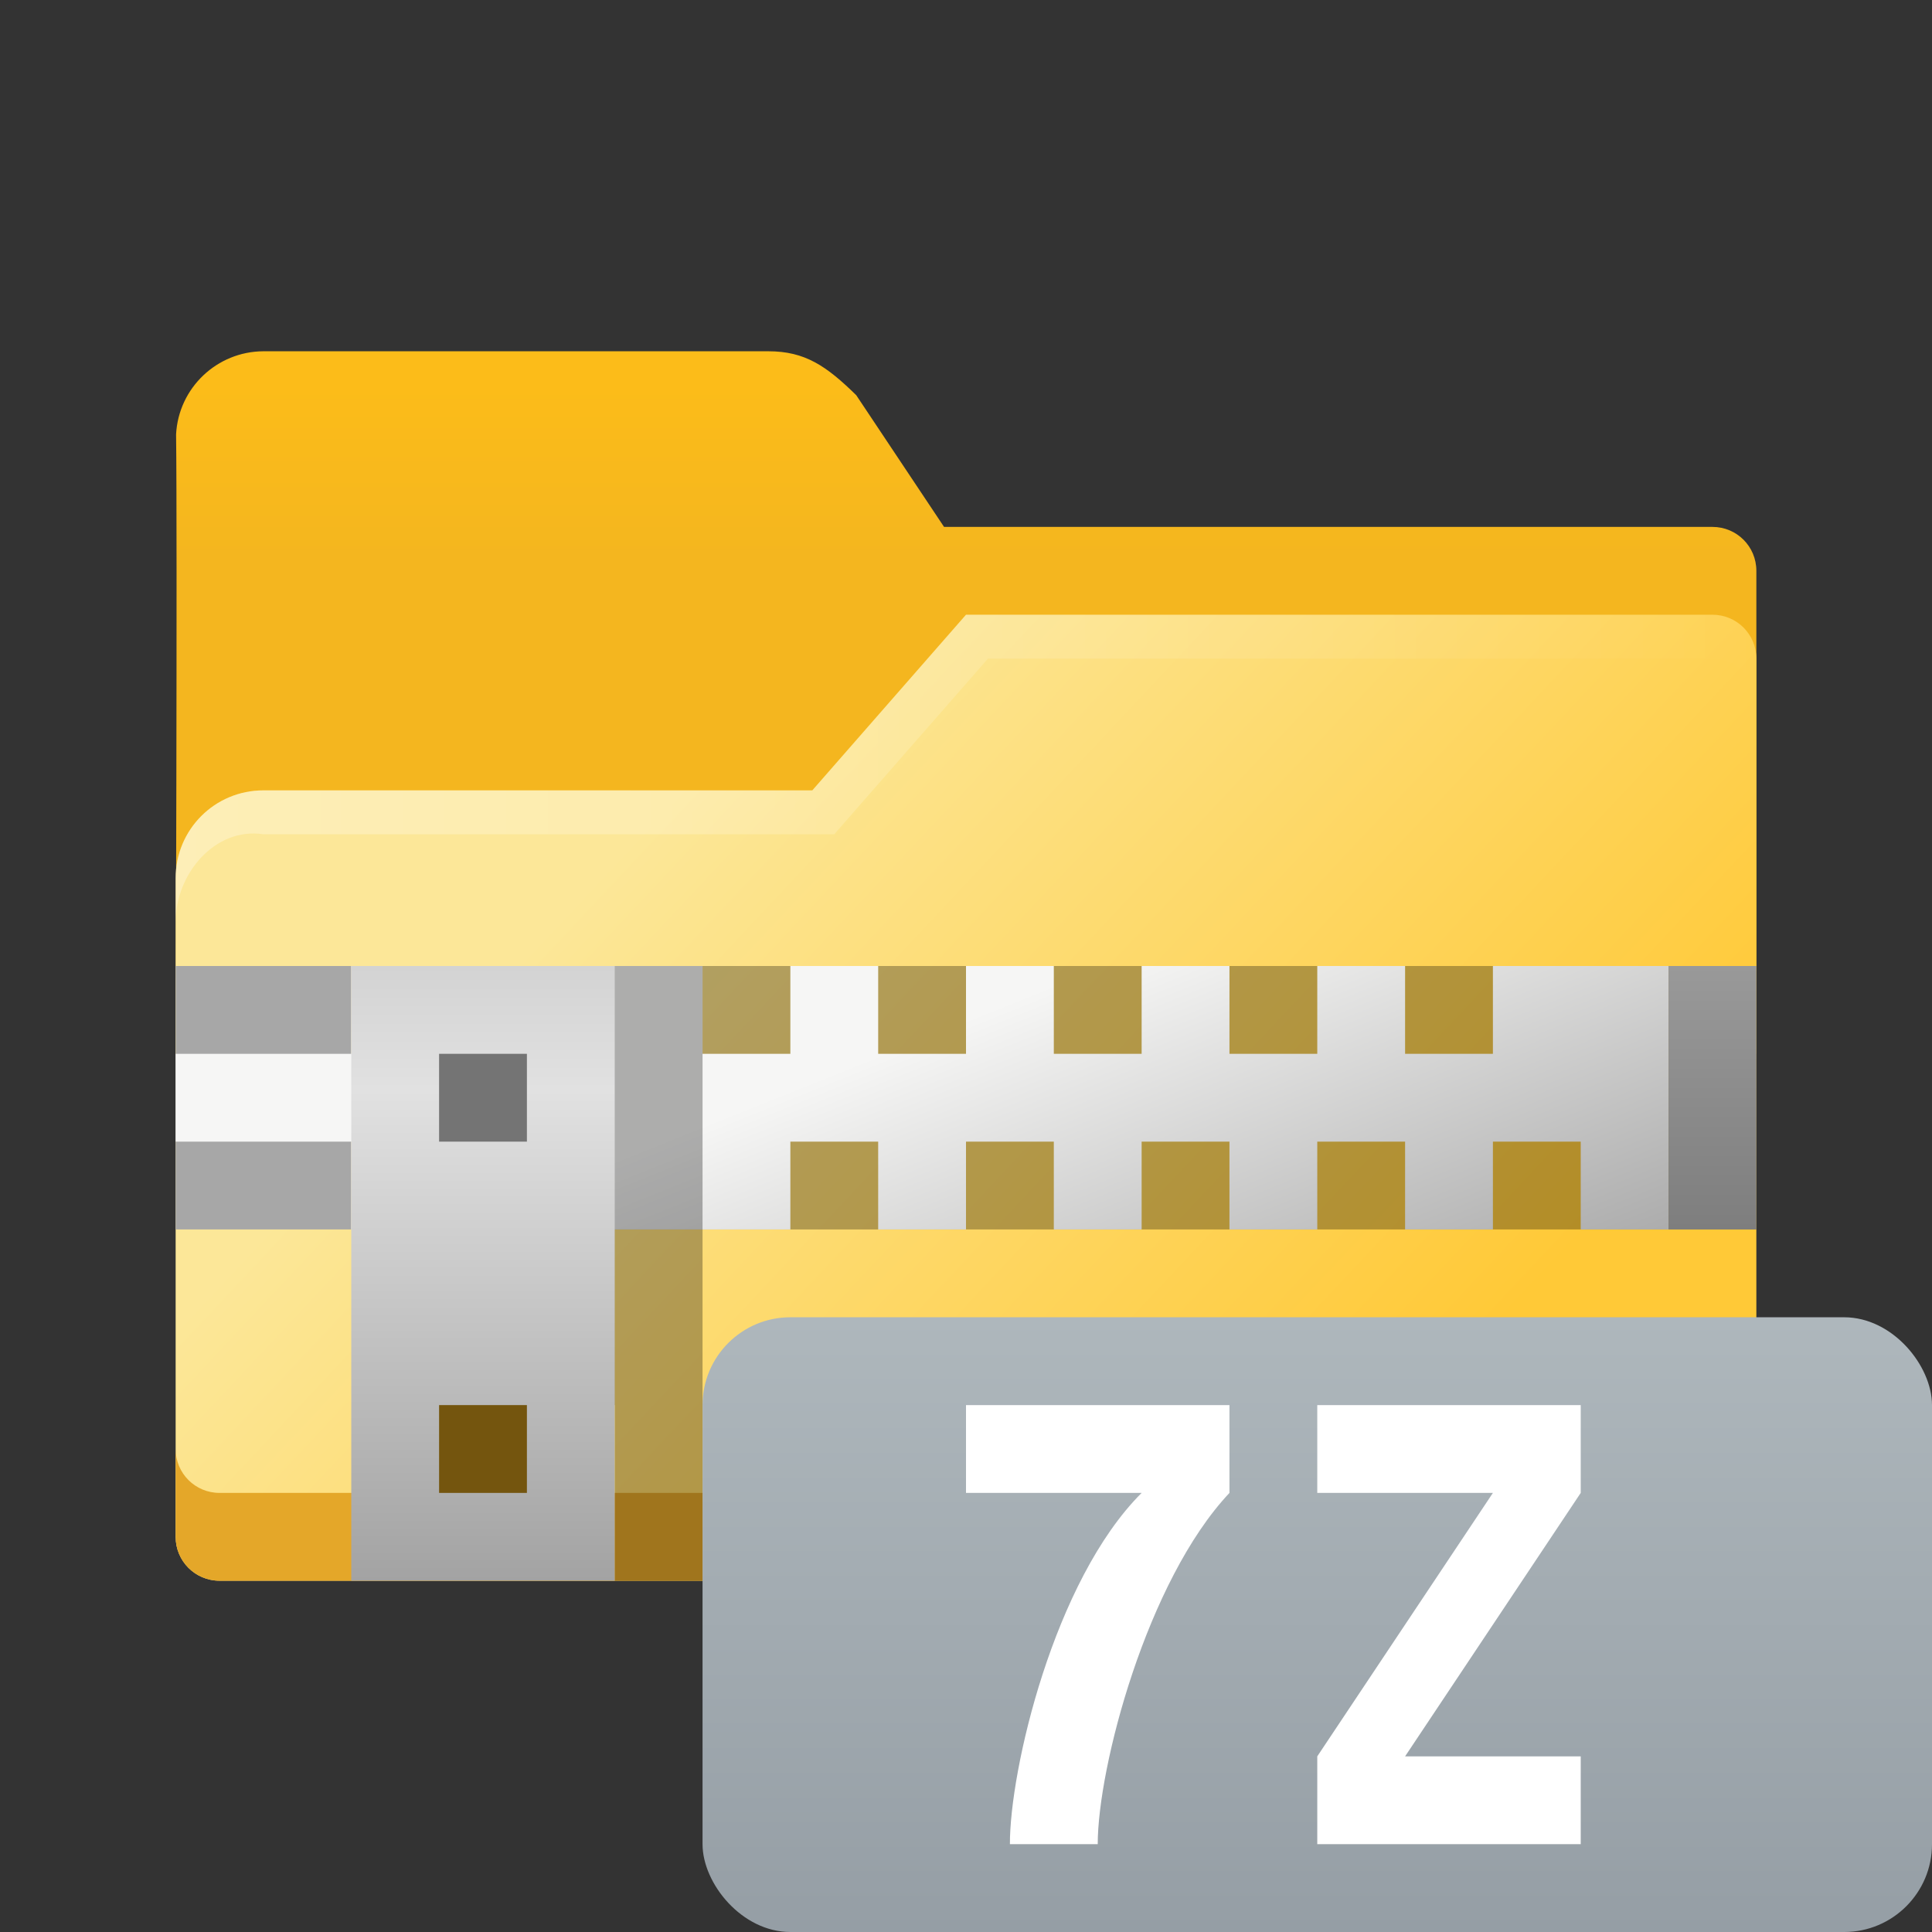 <?xml version="1.0" encoding="UTF-8" standalone="no"?>
<!-- Created with Inkscape (http://www.inkscape.org/) -->

<svg
   width="22"
   height="22"
   viewBox="0 0 22 22"
   version="1.1"
   id="svg2112"
   inkscape:version="1.2.1 (9c6d41e410, 2022-07-14, custom)"
   sodipodi:docname="application-7zip.svg"
   xmlns:inkscape="http://www.inkscape.org/namespaces/inkscape"
   xmlns:sodipodi="http://sodipodi.sourceforge.net/DTD/sodipodi-0.dtd"
   xmlns:xlink="http://www.w3.org/1999/xlink"
   xmlns="http://www.w3.org/2000/svg"
   xmlns:svg="http://www.w3.org/2000/svg">
  <rect x="0" y="0" width="22" height="22" fill="#333333" stroke="none"/>
  <sodipodi:namedview
     id="namedview2114"
     pagecolor="#ffffff"
     bordercolor="#000000"
     borderopacity="0.25"
     inkscape:showpageshadow="2"
     inkscape:pageopacity="0.0"
     inkscape:pagecheckerboard="0"
     inkscape:deskcolor="#d1d1d1"
     inkscape:document-units="px"
     showgrid="false"
     inkscape:zoom="36.772727"
     inkscape:cx="11"
     inkscape:cy="11"
     inkscape:window-width="1920"
     inkscape:window-height="1012"
     inkscape:window-x="0"
     inkscape:window-y="0"
     inkscape:window-maximized="1"
     inkscape:current-layer="svg2112"
     showguides="false" />
  <defs
     id="defs2109">
    <linearGradient
       inkscape:collect="always"
       xlink:href="#linearGradient4405"
       id="linearGradient4407"
       x1="32"
       y1="10.5"
       x2="32"
       y2="18.5"
       gradientUnits="userSpaceOnUse"
       gradientTransform="matrix(0.25,0,0,0.25,4.5,1.75)" />
    <linearGradient
       inkscape:collect="always"
       id="linearGradient4405">
      <stop
         style="stop-color:#fcbc19;stop-opacity:1;"
         offset="0"
         id="stop4401" />
      <stop
         style="stop-color:#f4b61f;stop-opacity:1"
         offset="1"
         id="stop4403" />
    </linearGradient>
    <linearGradient
       inkscape:collect="always"
       xlink:href="#linearGradient11972"
       id="linearGradient11974"
       x1="5.292"
       y1="5.556"
       x2="13.758"
       y2="13.494"
       gradientUnits="userSpaceOnUse"
       gradientTransform="matrix(0.945,0,0,0.945,2.5,4)" />
    <linearGradient
       inkscape:collect="always"
       id="linearGradient11972">
      <stop
         style="stop-color:#fce798;stop-opacity:1"
         offset="0"
         id="stop11968" />
      <stop
         style="stop-color:#ffc937;stop-opacity:1"
         offset="1"
         id="stop11970" />
    </linearGradient>
    <linearGradient
       inkscape:collect="always"
       xlink:href="#linearGradient12673"
       id="linearGradient5594"
       x1="-10"
       y1="27"
       x2="62"
       y2="27"
       gradientUnits="userSpaceOnUse"
       gradientTransform="matrix(0.25,0,0,0.25,4.5,2.75)" />
    <linearGradient
       inkscape:collect="always"
       id="linearGradient12673">
      <stop
         style="stop-color:#ffffff;stop-opacity:1;"
         offset="0"
         id="stop12669" />
      <stop
         style="stop-color:#ffffff;stop-opacity:0;"
         offset="1"
         id="stop12671" />
    </linearGradient>
    <linearGradient
       inkscape:collect="always"
       xlink:href="#linearGradient5150"
       id="linearGradient5152"
       x1="3.44"
       y1="3.175"
       x2="2.91"
       y2="1.852"
       gradientUnits="userSpaceOnUse"
       gradientTransform="matrix(3.78,0,0,3.78,4,3)" />
    <linearGradient
       inkscape:collect="always"
       id="linearGradient5150">
      <stop
         style="stop-color:#aaaaaa;stop-opacity:1;"
         offset="0"
         id="stop5146" />
      <stop
         style="stop-color:#f6f6f5;stop-opacity:1"
         offset="1"
         id="stop5148" />
    </linearGradient>
    <linearGradient
       inkscape:collect="always"
       xlink:href="#linearGradient4066"
       id="linearGradient4068"
       x1="1.058"
       y1="2.117"
       x2="1.058"
       y2="3.969"
       gradientUnits="userSpaceOnUse"
       gradientTransform="matrix(3.78,0,0,3.78,3,3)" />
    <linearGradient
       inkscape:collect="always"
       id="linearGradient4066">
      <stop
         style="stop-color:#d3d3d3;stop-opacity:1;"
         offset="0"
         id="stop4062" />
      <stop
         style="stop-color:#e1e1e1;stop-opacity:1"
         offset="0.2"
         id="stop4454" />
      <stop
         style="stop-color:#a3a3a3;stop-opacity:1"
         offset="1"
         id="stop4064" />
    </linearGradient>
    <linearGradient
       inkscape:collect="always"
       xlink:href="#linearGradient6118"
       id="linearGradient6120"
       x1="4.233"
       y1="2.117"
       x2="4.233"
       y2="2.91"
       gradientUnits="userSpaceOnUse"
       gradientTransform="matrix(3.78,0,0,3.78,4,3)" />
    <linearGradient
       inkscape:collect="always"
       id="linearGradient6118">
      <stop
         style="stop-color:#999999;stop-opacity:1;"
         offset="0"
         id="stop6114" />
      <stop
         style="stop-color:#7e7e7e;stop-opacity:1"
         offset="1"
         id="stop6116" />
    </linearGradient>
    <linearGradient
       inkscape:collect="always"
       xlink:href="#linearGradient1798"
       id="linearGradient971"
       x1="24"
       y1="16"
       x2="24"
       y2="22"
       gradientUnits="userSpaceOnUse"
       gradientTransform="matrix(1,0,0,1.167,-2,-3.667)" />
    <linearGradient
       inkscape:collect="always"
       id="linearGradient1798">
      <stop
         style="stop-color:#aeb7bc;stop-opacity:1;"
         offset="0"
         id="stop1794" />
      <stop
         style="stop-color:#959ea5;stop-opacity:1"
         offset="1"
         id="stop1796" />
    </linearGradient>
  </defs>
  <path
     id="rect846"
     style="fill:url(#linearGradient4407);fill-opacity:1;stroke-width:0.5;stroke-linecap:round;stroke-linejoin:round;stroke-dasharray:6, 0.5"
     d="m 3,4 c -0.53,0.002 -0.967,0.417 -0.995,0.946 0.015,1.12 -0.005,7.054 -0.005,7.054 H 20 V 6.5 C 20,6.223 19.777,6 19.5,6 h -8.75 L 9.75,4.5 C 9.409,4.166 9.166,4 8.75,4 Z"
     sodipodi:nodetypes="ccccssccsc" />
  <path
     id="rect1170"
     style="fill:url(#linearGradient11974);fill-opacity:1;stroke-width:0.661;stroke-linecap:round;stroke-linejoin:round;stroke-dasharray:7.937, 0.661"
     d="M 11,7 9.25,9 H 3 C 2.446,9 2,9.446 2,10 v 7.5 c 0,0.277 0.223,0.5 0.5,0.5 h 17 c 0.277,0 0.5,-0.223 0.5,-0.5 V 7.5 C 20,7.223 19.777,7 19.5,7 Z"
     sodipodi:nodetypes="ccsccccccsc" />
  <path
     id="rect1170-2"
     style="fill:#e4a729;fill-opacity:1;stroke-width:0.661;stroke-linecap:round;stroke-linejoin:round;stroke-dasharray:7.937, 0.661"
     d="m 2,16.5 v 1 c 0,0.277 0.223,0.5 0.5,0.5 H 19.5 c 0.277,0 0.5,-0.223 0.5,-0.5 v -1 c 0,0.277 -0.223,0.5 -0.5,0.5 H 2.5 c -0.277,0 -0.5,-0.223 -0.5,-0.5 z"
     sodipodi:nodetypes="csssscssc" />
  <path
     id="rect1170-75"
     style="opacity:0.3;fill:url(#linearGradient5594);fill-opacity:1;stroke-width:0.661;stroke-linecap:round;stroke-linejoin:round;stroke-dasharray:7.937, 0.661"
     d="M 11,7 9.25,9 H 3 c -0.554,0 -1,0.446 -1,1 v 0.5 c 0,-0.554 0.452,-1.084 1,-1 h 6.5 L 11.25,7.5 h 8.25 c 0.277,0 0.5,0.223 0.5,0.5 V 7.5 C 20,7.223 19.777,7 19.5,7 Z"
     sodipodi:nodetypes="ccsscsccscssc" />
  <rect
     style="opacity:0.3;fill:#000000;fill-opacity:1;stroke-width:1"
     id="rect3074"
     width="16"
     height="3"
     x="4"
     y="11" />
  <rect
     style="fill:#a7a7a7;fill-opacity:1;stroke-width:1.414"
     id="rect6824"
     width="2"
     height="3"
     x="2"
     y="11" />
  <path
     id="rect5034"
     style="fill:url(#linearGradient5152);fill-opacity:1;stroke-width:1"
     d="m 4,11 v 1 h -2 v 1 h 2 v 1 h 5 v -1 H 10 v 1 h 1 v -1 H 12 v 1 h 1 v -1 h 1 v 1 H 15 v -1 h 1 v 1 H 17 v -1 h 1 v 1 h 1 V 11 H 17 v 1 H 16 V 11 H 15 v 1 H 14 V 11 h -1 v 1 H 12 V 11 h -1 v 1 H 10 V 11 H 9 v 1 H 8 V 11 Z"
     sodipodi:nodetypes="ccccccccccccccccccccccccccccccccccccccccccccccccc" />
  <path
     id="rect1130"
     style="opacity:0.3;stroke-width:1;stroke-linejoin:round"
     d="m 5,11 h 3 l 4e-7,7 H 7 V 16 H 5 Z"
     sodipodi:nodetypes="ccccccc" />
  <rect
     style="fill:url(#linearGradient4068);fill-opacity:1;stroke-width:1"
     id="rect3442"
     width="3"
     height="7"
     x="4"
     y="11" />
  <rect
     style="fill:#747474;fill-opacity:1;stroke-width:1"
     id="rect4652"
     width="1"
     height="1"
     x="5"
     y="12" />
  <rect
     style="fill:url(#linearGradient6120);fill-opacity:1;stroke-width:1"
     id="rect6090"
     width="1"
     height="3"
     x="19"
     y="11" />
  <rect
     style="fill:#74550e;fill-opacity:1;stroke-width:1"
     id="rect7104"
     width="1"
     height="1"
     x="5"
     y="16" />
  <rect
     style="fill:url(#linearGradient971);fill-opacity:1.0;stroke-width:4.041;stroke-linecap:round;stroke-linejoin:round"
     id="rect332"
     width="14"
     height="7"
     x="8"
     y="15"
     ry="1" />
  <path
     id="rect328"
     style="fill:#ffffff;stroke-width:4;stroke-linecap:round;stroke-linejoin:round"
     d="M 11 16 L 11 17 L 13 17 C 11.998 18 11.497 20.166 11.5 21 L 12.5 21 C 12.5 20.127 13.059 18 14 17 L 14 16 L 11 16 z M 15 16 L 15 17 L 17 17 L 15 20 L 15 21 L 18 21 L 18 20 L 16 20 L 18 17 L 18 16 L 15 16 z " />
</svg>
